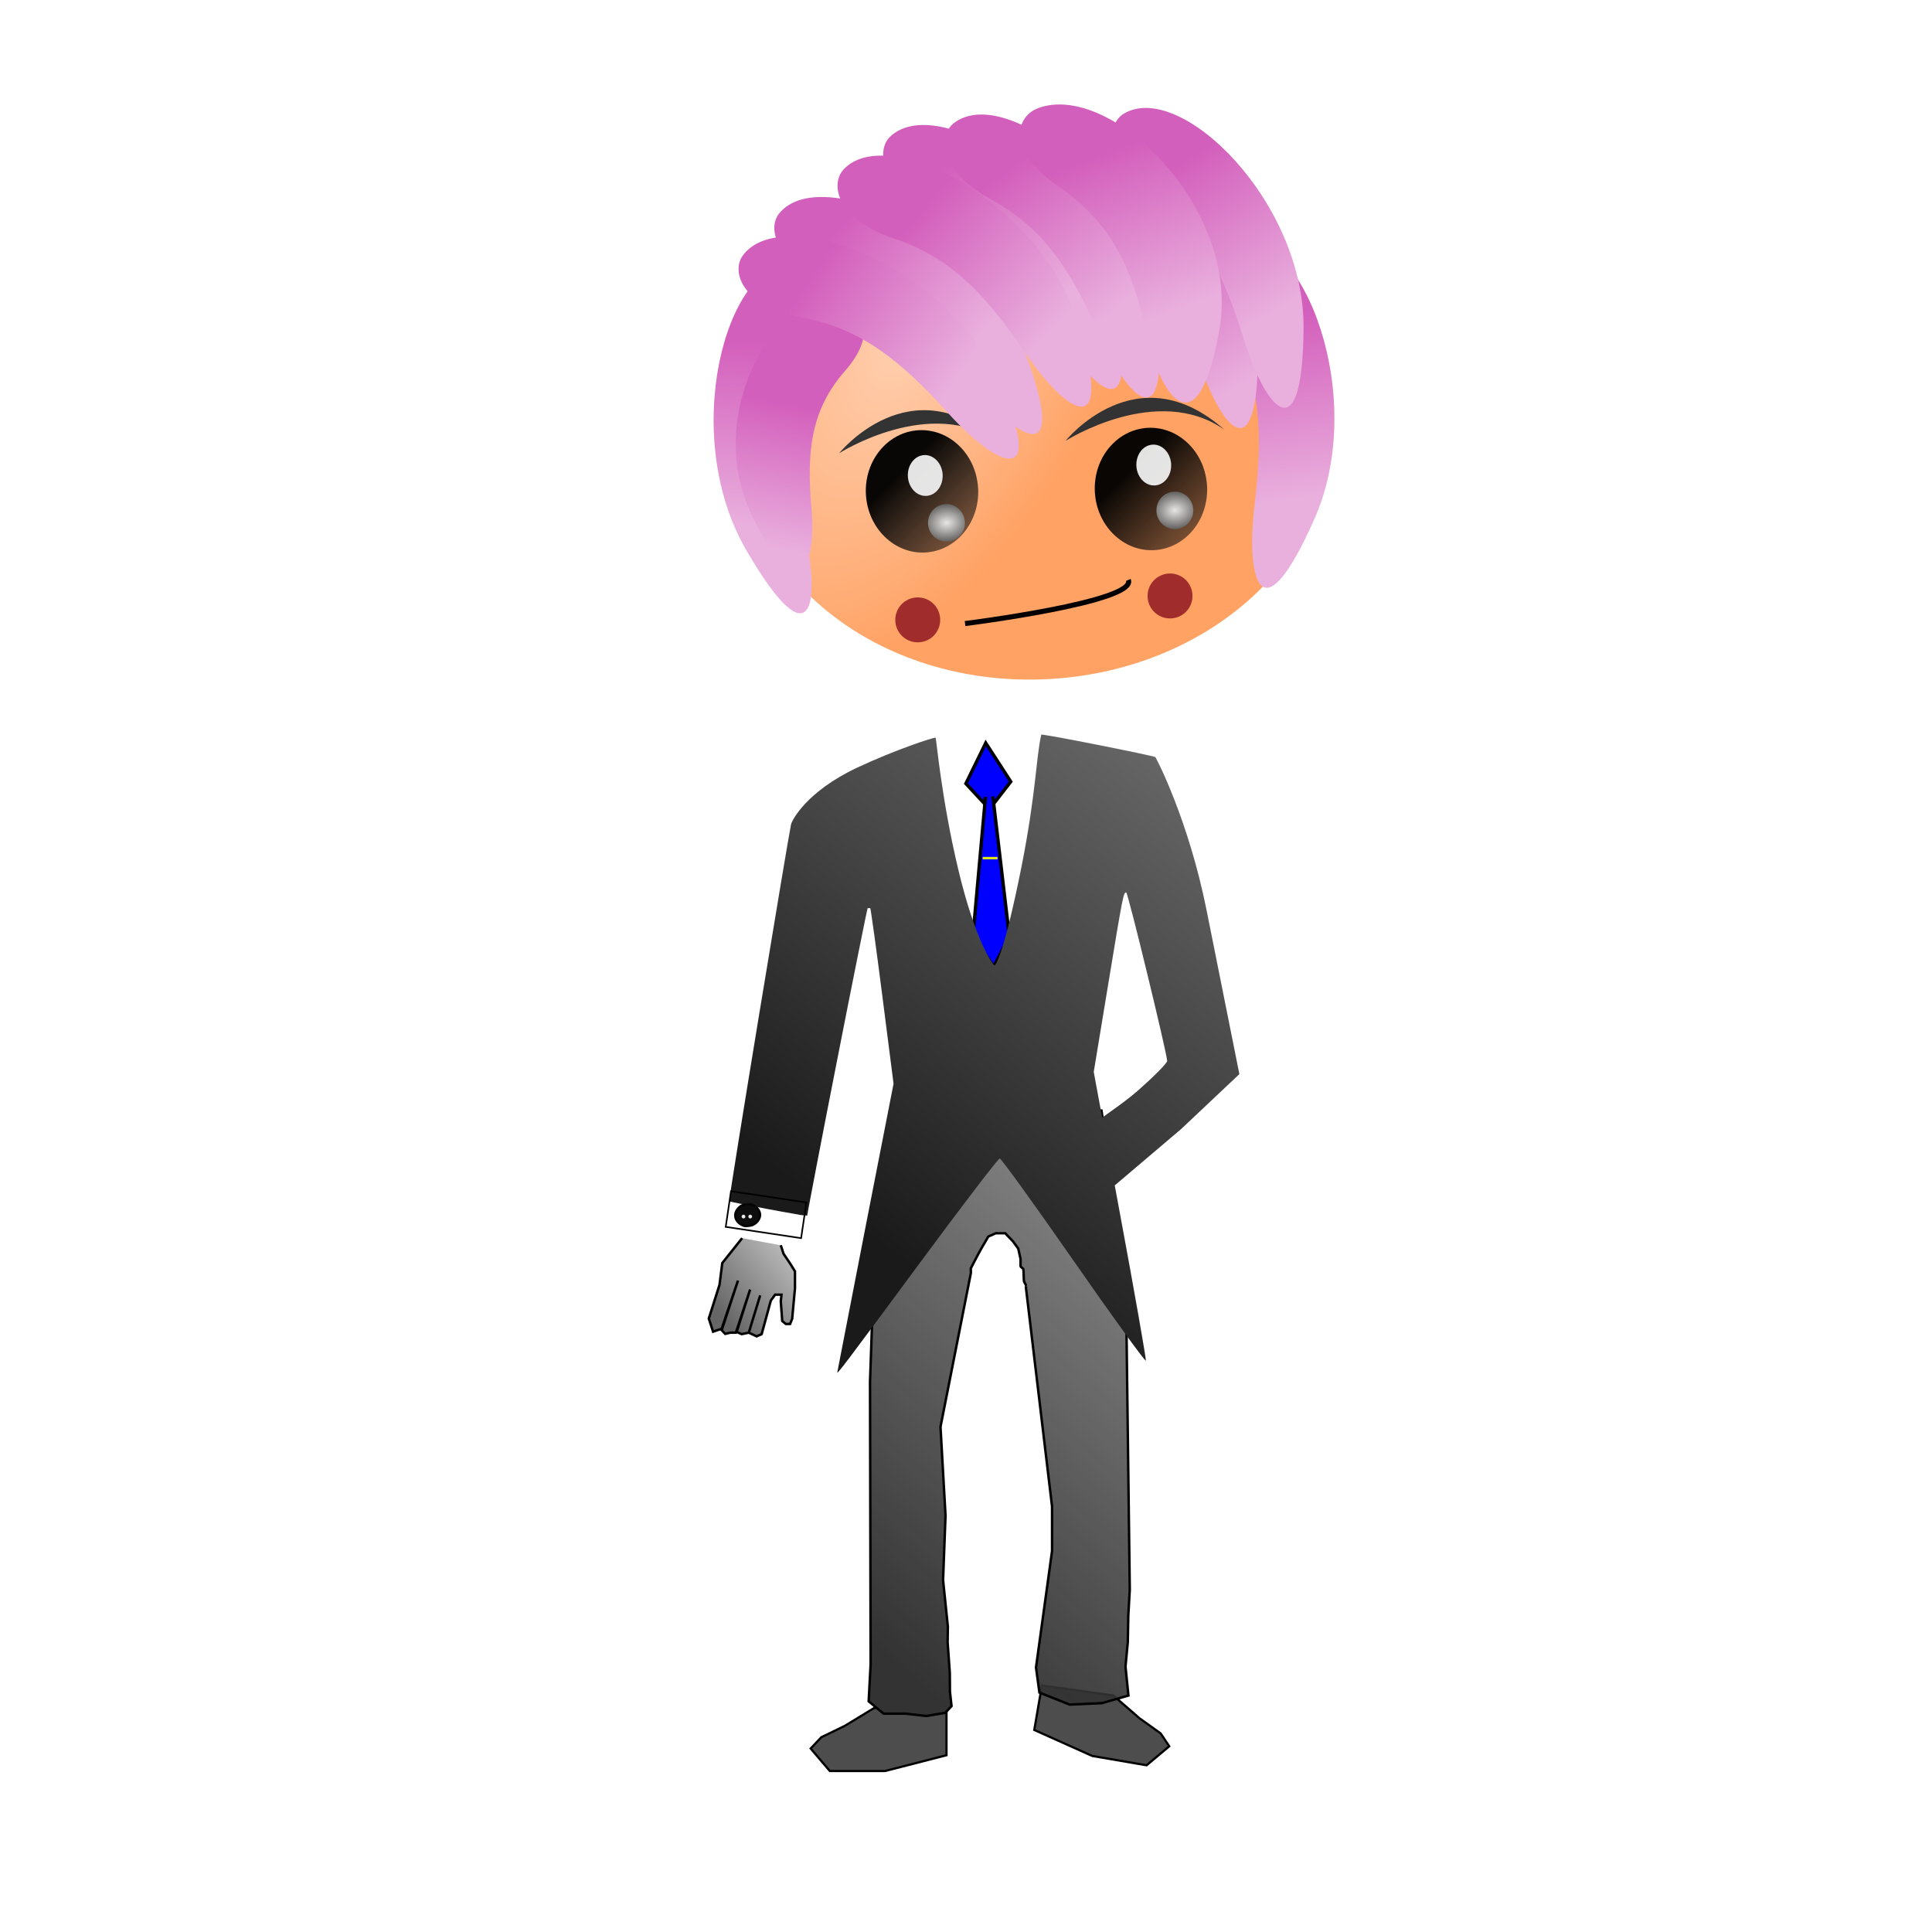 <svg:svg xmlns:dc="http://purl.org/dc/elements/1.1/" xmlns:ns1="http://www.w3.org/1999/xlink" xmlns:ns3="http://creativecommons.org/ns#" xmlns:rdf="http://www.w3.org/1999/02/22-rdf-syntax-ns#" xmlns:svg="http://www.w3.org/2000/svg" height="15.76" id="svg2" version="1.1" viewBox="-0.687 -0.749 15.76 15.76" width="15.76">
  <svg:defs id="defs4">
    <svg:linearGradient id="linearGradient3850">
      <svg:stop id="stop3852" offset="0" stop-color="#d35fbc" />
      <svg:stop id="stop3854" offset="1" stop-color="#e9afdd" />
    </svg:linearGradient>
    <svg:filter height="2.415" id="filter4176" width="2.295" x="-.647" y="-.707">
      <svg:feGaussianBlur id="feGaussianBlur4178" stdDeviation="0.321" />
    </svg:filter>
    <svg:filter height="1.949" id="filter4208" width="2.116" x="-.558" y="-.474">
      <svg:feGaussianBlur id="feGaussianBlur4210" stdDeviation="0.08" />
    </svg:filter>
    <svg:filter height="3.4" id="filter4389" width="3.4" x="-1.2" y="-1.2">
      <svg:feGaussianBlur id="feGaussianBlur4391" stdDeviation="0.222" />
    </svg:filter>
    <svg:radialGradient cx="9.073" cy="10.903" gradientTransform="matrix(-.694 1.129 -.581 -.379 22.338 3.507)" gradientUnits="userSpaceOnUse" id="radialGradient4436" r="5.03">
      <svg:stop id="stop3757" offset="0" stop-color="#ffb380" />
      <svg:stop id="stop3759" offset="1" stop-color="#f60" />
    </svg:radialGradient>
    <svg:linearGradient gradientTransform="matrix(.673 0 0 1 1.527 -.121)" gradientUnits="userSpaceOnUse" id="linearGradient4438" x1="4.623" x2="4.522" y1="1042.1" y2="1043.9" ns1:href="#linearGradient3850" />
    <svg:linearGradient gradientTransform="matrix(-.673 0 0 1 12.697 -.101)" gradientUnits="userSpaceOnUse" id="linearGradient4440" x1="4.623" x2="4.522" y1="1042.1" y2="1043.9" ns1:href="#linearGradient3850" />
    <svg:linearGradient gradientTransform="matrix(-.605 .266 .405 .869 -410.57 134.17)" gradientUnits="userSpaceOnUse" id="linearGradient4442" x1="4.623" x2="4.522" y1="1042.1" y2="1043.9" ns1:href="#linearGradient3850" />
    <svg:linearGradient gradientTransform="matrix(-.478 .448 .684 .684 -704.91 325.7)" gradientUnits="userSpaceOnUse" id="linearGradient4444" x1="4.623" x2="4.522" y1="1042.1" y2="1043.9" ns1:href="#linearGradient3850" />
    <svg:linearGradient gradientTransform="matrix(-.536 .38 .58 .769 -595.14 236.93)" gradientUnits="userSpaceOnUse" id="linearGradient4446" x1="4.623" x2="4.522" y1="1042.1" y2="1043.9" ns1:href="#linearGradient3850" />
    <svg:linearGradient gradientTransform="matrix(-.508 .415 .633 .729 -651.13 279.18)" gradientUnits="userSpaceOnUse" id="linearGradient4448" x1="4.623" x2="4.522" y1="1042.1" y2="1043.9" ns1:href="#linearGradient3850" />
    <svg:linearGradient gradientUnits="userSpaceOnUse" id="linearGradient4450" x1=".886" x2="3.315" y1="6.688" y2="9.585">
      <svg:stop id="stop4047" offset="0" />
      <svg:stop id="stop4049" offset="1" stop-color="#1a1a1a" stop-opacity="0" />
    </svg:linearGradient>
    <svg:radialGradient cx="6.591" cy="10.72" gradientTransform="matrix(1.204 -.037 .026 .842 -1.62 1.935)" gradientUnits="userSpaceOnUse" id="radialGradient4452" r="1.091">
      <svg:stop id="stop4118" offset="0" stop-color="#f2f2f2" />
      <svg:stop id="stop4120" offset="1" />
    </svg:radialGradient>
    <svg:linearGradient gradientTransform="matrix(-.609 .256 .393 .875 -397.77 127.32)" gradientUnits="userSpaceOnUse" id="linearGradient4458" x1="4.623" x2="4.522" y1="1042.1" y2="1043.9" ns1:href="#linearGradient3850" />
    <svg:linearGradient gradientTransform="matrix(-.576 .322 .49 .826 -500.35 177.79)" gradientUnits="userSpaceOnUse" id="linearGradient4460" x1="4.623" x2="4.522" y1="1042.1" y2="1043.9" ns1:href="#linearGradient3850" />
    <svg:linearGradient gradientTransform="matrix(-.764 .181 .347 .871 -350.32 131.88)" gradientUnits="userSpaceOnUse" id="linearGradient4462" x1="4.623" x2="4.522" y1="1042.1" y2="1043.9" ns1:href="#linearGradient3850" />
    <svg:linearGradient gradientTransform="matrix(.662 .125 -.145 .771 153 238.6)" gradientUnits="userSpaceOnUse" id="linearGradient4464" x1="4.623" x2="4.522" y1="1042.1" y2="1043.9" ns1:href="#linearGradient3850" />
    <svg:linearGradient gradientTransform="matrix(-.446 .48 .728 .636 -751.72 376.63)" gradientUnits="userSpaceOnUse" id="linearGradient4466" x1="4.623" x2="4.522" y1="1042.1" y2="1043.9" ns1:href="#linearGradient3850" />
    <svg:radialGradient cx="2.402" cy="9.287" gradientUnits="userSpaceOnUse" id="radialGradient4468" r=".222">
      <svg:stop id="stop4357" offset="0" stop-color="#a02c2c" />
    </svg:radialGradient>
    <svg:linearGradient gradientTransform="translate(-.061 -.485)" gradientUnits="userSpaceOnUse" id="linearGradient4315" x1="6.703" x2="10.276" y1="1048.2" y2="1043.2">
      <svg:stop id="stop4210" offset="0" stop-color="#1a1a1a" />
      <svg:stop id="stop4212" offset="1" stop-color="#808080" />
    </svg:linearGradient>
    <svg:linearGradient gradientUnits="userSpaceOnUse" id="linearGradient4402" x1="5.375" x2="6.082" y1="1048.3" y2="1047.7">
      <svg:stop id="stop4398" offset="0" stop-color="#666" />
      <svg:stop id="stop4400" offset="1" stop-color="#ccc" />
    </svg:linearGradient>
    <svg:linearGradient gradientTransform="translate(6.42 3.876)" gradientUnits="userSpaceOnUse" id="linearGradient4016" x1=".525" x2="7.248" y1="1047.4" y2="1039.6">
      <svg:stop id="stop4012" offset="0" stop-color="#333" />
      <svg:stop id="stop4014" offset="1" stop-color="#333" stop-opacity="0" />
    </svg:linearGradient>
  </svg:defs>
  <svg:g id="layer1" transform="translate(0 -1037.4)">
    <svg:path d="m7.812 1050.4-0.062 0.363 0.473 0.212 0.443 0.076 0.185-0.155-0.07-0.105-0.172-0.123-0.214-0.186z" fill="#4d4d4d" id="path4165" stroke="#000" stroke-width=".018" />
    <svg:path d="m7.034 1050.6v0.369l-0.502 0.129h-0.45l-0.156-0.184 0.087-0.092 0.19-0.092 0.242-0.147z" fill="#4d4d4d" id="path4163" stroke="#000" stroke-width=".018" />
    <svg:g id="g4029" transform="translate(-.202 -.949)">
      <svg:path d="m6.844 1046.6-0.206 1.533-0.026 0.738 0.005 2.304-0.016 0.303 0.122 0.101h0.182l0.165 0.019 0.156-0.026 0.051-0.055-0.013-0.118-0.001-0.149-0.009-0.13-0.009-0.122 0.002-0.13-0.013-0.126-0.013-0.126-0.013-0.126 0.02-0.527-0.041-0.724 0.248-1.256-0.001-0.036 0.021-0.041 0.021-0.04 0.021-0.04 0.025-0.045 0.021-0.036 0.034-0.058 0.061-0.027h0.077l0.064 0.067 0.042 0.058 0.019 0.085v0.057c0 0.01 0.019 0.018 0.022 0.024 0.004 0.01 0.003 0.096 0.007 0.104 0.03 0.06 0.011 0 0.016 0.058l0.212 1.776v0.363l-0.131 0.95 0.028 0.205 0.247 0.098 0.263-0.012 0.216-0.062-0.024-0.236 0.019-0.201 0.004-0.217 0.012-0.209-0.029-2.294-0.121-1.07-0.081-0.545z" fill="url(#linearGradient4016)" id="path3228" stroke="#000" stroke-width=".02" />
      <svg:g id="g4407" transform="matrix(.824 -.045 .045 .824 -44.921 182.02)">
        <svg:path d="m16.79 11.524c0 2.351-2.252 4.256-5.03 4.256-2.778 0-5.03-1.906-5.03-4.256s2.252-4.256 5.03-4.256c2.717 0 4.943 1.826 5.028 4.124" fill="url(#radialGradient4436)" id="path2985" opacity=".606" transform="matrix(.581 0 0 .573 .386 1036.4)" />
        <svg:path d="m4.912 1041.2c-0.661-0.052-1.21 1.635-0.612 2.806 0.598 1.171 0.707 0.545 0.584-0.162s-0.136-1.232 0.15-1.777 0.076-0.852-0.122-0.868z" fill="url(#linearGradient4438)" id="path3848" />
        <svg:path d="m9.312 1041.2c0.661-0.052 1.21 1.635 0.612 2.806-0.598 1.171-0.707 0.545-0.584-0.162 0.122-0.707 0.136-1.232-0.15-1.777-0.285-0.545-0.076-0.852 0.122-0.868z" fill="url(#linearGradient4440)" id="path3407" />
        <svg:path d="m7.775 1040.1c0.573-0.307 1.749 0.942 1.685 2.196-0.063 1.254-0.414 0.753-0.59 0.091-0.176-0.662-0.376-1.123-0.853-1.484-0.477-0.36-0.414-0.71-0.241-0.802z" fill="url(#linearGradient4442)" id="path3411" />
        <svg:path d="m4.807 1040.7c0.433-0.475 1.977 0.314 2.353 1.514 0.377 1.199-0.129 0.843-0.525 0.278-0.396-0.565-0.746-0.933-1.321-1.116-0.575-0.183-0.637-0.533-0.507-0.676z" fill="url(#linearGradient4444)" id="path3413" />
        <svg:path d="m5.946 1040c0.497-0.413 1.912 0.575 2.114 1.813 0.202 1.239-0.247 0.819-0.559 0.206-0.312-0.613-0.606-1.024-1.149-1.282-0.543-0.258-0.555-0.613-0.406-0.737z" fill="url(#linearGradient4446)" id="path3415" />
        <svg:path d="m5.467 1040.3c0.466-0.445 1.949 0.447 2.238 1.669 0.29 1.222-0.188 0.833-0.544 0.243-0.355-0.591-0.677-0.982-1.238-1.203-0.561-0.222-0.597-0.574-0.457-0.708z" fill="url(#linearGradient4448)" id="path3417" />
        <svg:path d="m7.51 1043.1s0.751-0.84 1.575-0.024c-0.638-0.504-1.575 0.024-1.575 0.024z" fill="#333" id="path4041" />
        <svg:path d="m5.269 1043.1s0.751-0.84 1.575-0.024c-0.638-0.504-1.575 0.024-1.575 0.024z" fill="#333" id="path4028" />
        <svg:path d="m2.12 7.217c0 0.585-0.475 1.06-1.06 1.06s-1.06-0.475-1.06-1.06c0-0.585 0.475-1.06 1.06-1.06 0.573 0 1.042 0.455 1.059 1.027" fill="url(#linearGradient4450)" id="path4043" opacity=".965" transform="matrix(.524 0 0 .571 7.772 1039.5)" />
        <svg:path d="m7.187 10.72c0 0.301-0.267 0.545-0.596 0.545s-0.596-0.244-0.596-0.545c0-0.301 0.267-0.545 0.596-0.545 0.322 0 0.585 0.234 0.595 0.528" fill="url(#radialGradient4452)" filter="url(#filter4176)" id="path4098" opacity=".965" transform="matrix(.306 0 0 .34 6.535 1040.2)" />
        <svg:g id="g4285" transform="translate(2.241 .04)">
          <svg:path d="m3.493 9.246c0 0.112-0.077 0.202-0.172 0.202-0.095 0-0.172-0.09-0.172-0.202 0-0.112 0.077-0.202 0.172-0.202 0.093 0 0.169 0.087 0.172 0.196" fill="#f2f2f2" filter="url(#filter4208)" id="path4180" opacity=".965" transform="translate(2.806 1034.1)" />
        </svg:g>
        <svg:path d="m2.12 7.217c0 0.585-0.475 1.06-1.06 1.06s-1.06-0.475-1.06-1.06c0-0.585 0.475-1.06 1.06-1.06 0.573 0 1.042 0.455 1.059 1.027" fill="url(#linearGradient4450)" id="path4298" opacity=".965" transform="matrix(.524 0 0 .571 5.511 1039.4)" />
        <svg:path d="m7.187 10.72c0 0.301-0.267 0.545-0.596 0.545s-0.596-0.244-0.596-0.545c0-0.301 0.267-0.545 0.596-0.545 0.322 0 0.585 0.234 0.595 0.528" fill="url(#radialGradient4452)" filter="url(#filter4176)" id="path4300" opacity=".965" transform="matrix(.306 0 0 .34 4.274 1040.2)" />
        <svg:g id="g4302" transform="translate(-.02 .02)">
          <svg:path d="m3.493 9.246c0 0.112-0.077 0.202-0.172 0.202-0.095 0-0.172-0.09-0.172-0.202 0-0.112 0.077-0.202 0.172-0.202 0.093 0 0.169 0.087 0.172 0.196" fill="#f2f2f2" filter="url(#filter4208)" id="path4304" opacity=".965" transform="translate(2.806 1034.1)" />
        </svg:g>
        <svg:path d="m6.46 7.248 1.716-0.02s0.04 0.505-0.121 0.464c-0.162-0.04-0.343-0.505-0.202-0.484" fill="none" id="path4314" transform="translate(0 1037.4)" />
        <svg:path d="m6.521 7.389h1.353c0.007 0 0.014 0.003 0.02 0 0.009-0.004 0.011-0.017 0.02-0.02 0.013-0.004 0.027 0 0.04 0h0.04" fill="none" id="path4344" transform="translate(0 1037.4)" />
        <svg:path d="m6.42 7.449s1.716-0.121 1.635-0.343" fill="none" id="path4398" stroke="#000" stroke-width=".05" transform="translate(0 1037.4)" />
        <svg:path d="m8.265 1039.9c0.577-0.297 1.736 0.971 1.655 2.223-0.08 1.252-0.425 0.746-0.592 0.081-0.167-0.665-0.361-1.129-0.833-1.498s-0.404-0.717-0.23-0.806z" fill="url(#linearGradient4458)" id="path3433" />
        <svg:path d="m6.584 1039.9c0.54-0.359 1.835 0.773 1.897 2.027 0.062 1.254-0.338 0.788-0.579 0.146-0.241-0.642-0.487-1.083-0.998-1.397-0.511-0.314-0.483-0.668-0.32-0.776z" fill="url(#linearGradient4460)" id="path3435" />
        <svg:path d="m7.421 1039.8c0.732-0.223 1.941 1.099 1.669 2.28-0.272 1.181-0.613 0.665-0.72 0.017-0.106-0.648-0.273-1.109-0.787-1.507-0.513-0.398-0.383-0.722-0.163-0.789z" fill="url(#linearGradient4462)" id="path3443" />
        <svg:path d="m5.376 1041.6c-0.642-0.163-1.426 1.036-1.008 2.049 0.418 1.013 0.616 0.551 0.598-0.016-0.018-0.567 0.045-0.974 0.404-1.341 0.36-0.367 0.199-0.643 0.006-0.692z" fill="url(#linearGradient4464)" id="path3431" />
        <svg:path d="m4.422 1041.1c0.4-0.504 1.993 0.178 2.449 1.348 0.456 1.171-0.071 0.851-0.505 0.314-0.434-0.536-0.807-0.88-1.393-1.023-0.586-0.143-0.671-0.488-0.551-0.639z" fill="url(#linearGradient4466)" id="path3419" />
        <svg:path d="m2.624 9.287c0 0.123-0.099 0.222-0.222 0.222-0.123 0-0.222-0.099-0.222-0.222 0-0.123 0.099-0.222 0.222-0.222 0.123 0 0.222 0.099 0.222 0.222z" fill="url(#radialGradient4468)" filter="url(#filter4389)" id="path3585" transform="translate(3.553 1035.5)" />
        <svg:path d="m2.624 9.287c0 0.123-0.099 0.222-0.222 0.222-0.123 0-0.222-0.099-0.222-0.222 0-0.123 0.099-0.222 0.222-0.222 0.123 0 0.222 0.099 0.222 0.222z" fill="url(#radialGradient4468)" filter="url(#filter4389)" id="path4393" transform="translate(6.056 1035.4)" />
      </svg:g>
      <svg:g id="g4370">
        <svg:path d="m7.587 1044.2-0.193-0.208 0.162-0.331 0.204 0.315z" fill="#00f" id="path4574" stroke="#000" stroke-width=".027" />
        <svg:path d="m7.554 1044.1-0.103 1.141 0.17 0.245 0.128-0.245-0.135-1.145" fill="#00f" id="path4580" stroke="#000" stroke-width=".027" />
        <svg:path d="m7.531 1044.6h0.121" fill="#ffd42a" id="path4110" stroke="#dde715" stroke-width=".02" />
        <svg:path d="m7.389 1045.2c-0.049 0.027-0.083 0.063-0.121 0.101-0.007 0.01-0.013 0.014-0.02 0.02-0.007 0.01-0.016 0.012-0.02 0.02-0.003 0.01 0.003 0.014 0 0.02-0.004 0.01-0.015 0.012-0.02 0.02-0.008 0.013-0.012 0.028-0.02 0.04-0.005 0.01-0.013 0.013-0.02 0.02-0.02 0.02-0.04 0.04-0.061 0.061-0.02 0.02-0.04 0.04-0.061 0.061-0.007 0.01-0.012 0.015-0.02 0.02-0.013 0.01-0.028 0.012-0.04 0.02-0.008 0.01-0.012 0.016-0.02 0.02h-0.02c-0.009 0-0.013 0.013-0.02 0.02-0.007 0.01-0.013 0.014-0.02 0.02-0.007 0.01-0.012 0.015-0.02 0.02-0.013 0.01-0.028 0.012-0.04 0.02-0.003 0-0.039 0.039-0.04 0.04h-0.02c-0.009 0-0.012 0.015-0.02 0.02-0.013 0.01-0.028 0.012-0.04 0.02-0.008 0.01-0.013 0.013-0.02 0.02-0.007 0.01-0.013 0.014-0.02 0.02-0.027 0.027-0.054 0.054-0.081 0.081-0.007 0.01-0.013 0.013-0.02 0.02-0.007 0.01-0.012 0.016-0.02 0.02h-0.02c-0.009 0-0.013 0.013-0.02 0.02-0.007 0.01-0.013 0.013-0.02 0.02-0.034 0.034-0.067 0.067-0.101 0.101-0.007 0.01-0.013 0.013-0.02 0.02-0.007 0.01-0.012 0.015-0.02 0.02-0.013 0.01-0.028 0.012-0.04 0.02-0.008 0.01-0.012 0.015-0.02 0.02-0.073 0.049-0.014-0.01-0.061 0.04-0.007 0.01-0.016 0.012-0.02 0.02-0.003 0.01 0 0.014 0 0.02-0.007 0.013-0.012 0.028-0.02 0.04-0.005 0.01-0.013 0.013-0.02 0.02-0.02 0.02-0.04 0.04-0.061 0.061-0.007 0.01-0.015 0.012-0.02 0.02-0.012 0.018-0.017 0.049-0.04 0.061h-0.02c-0.002 0.001-0.038 0.039-0.04 0.04-0.013 0.01-0.028 0.012-0.04 0.02-0.003 0-0.039 0.04-0.04 0.04h-0.02c-0.013 0.01-0.028 0.012-0.04 0.02-0.008 0.01-0.012 0.015-0.02 0.02-0.013 0.01-0.028 0.012-0.04 0.02-0.003 0-0.039 0.039-0.04 0.04h-0.02" fill="none" id="path4508" />
        <svg:path d="m6.344 1048.8c0 0 0.104-0.538 0.23-1.184l0.23-1.176-0.091-0.712c-0.05-0.392-0.095-0.716-0.099-0.72h-0.021c-0.002 0-0.034 0.158-0.081 0.391s-0.108 0.543-0.169 0.853c-0.061 0.311-0.122 0.622-0.167 0.858-0.045 0.236-0.076 0.397-0.076 0.406 0 0-0.039 0-0.098-0.013-0.059-0.01-0.138-0.024-0.217-0.039-0.079-0.015-0.158-0.03-0.218-0.042-0.06-0.012-0.101-0.021-0.103-0.023-0.008-0.01 0.478-2.957 0.504-3.075 0.007-0.031 0.124-0.266 0.537-0.461 0.301-0.142 0.635-0.253 0.642-0.245 0.007 0.01 0.046 0.491 0.185 1.075 0.139 0.584 0.283 0.778 0.295 0.782 0.013 0 0.083-0.117 0.22-0.801 0.12-0.603 0.119-0.896 0.162-1.081 0.006-0.01 0.92 0.172 0.93 0.183 0.005 0 0.271 0.511 0.418 1.247l0.268 1.339-0.475 0.448-0.542 0.46-0.055-0.265c-0.03-0.146-0.055-0.271-0.056-0.278-0.001-0.01 0.172-0.118 0.303-0.233 0.13-0.115 0.237-0.222 0.236-0.24-0.004-0.072-0.32-1.374-0.334-1.374-0.023 0-0.026 0.016-0.15 0.767l-0.115 0.697 0.216 1.167c0.119 0.642 0.213 1.177 0.209 1.188-0.004 0.012-0.269-0.354-0.589-0.814s-0.591-0.835-0.603-0.835c-0.012 0-0.309 0.388-0.659 0.862-0.611 0.827-0.668 0.902-0.667 0.883z" fill="url(#linearGradient4315)" id="path4531" />
        <svg:path d="m6.05 1047.7-0.615-0.092 0.043-0.291 0.615 0.092z" fill="none" id="path4557" stroke="#000" stroke-width=".013" />
        <svg:path d="m5.587 1047.6c-0.046-0.015-0.074-0.048-0.074-0.086 0-0.03 0.022-0.063 0.052-0.079 0.02-0.01 0.059-0.014 0.079-0.01 0.036 0.012 0.064 0.042 0.07 0.075 0.006 0.033-0.019 0.073-0.056 0.09-0.019 0.01-0.056 0.012-0.071 0.01z" fill-opacity=".948" id="path4325" stroke="#060606" stroke-linejoin="round" stroke-width=".02" />
        <svg:path d="m5.742 9.795c0 0.014-0.011 0.025-0.025 0.025s-0.025-0.011-0.025-0.025 0.011-0.025 0.025-0.025c0.014 0 0.025 0.011 0.025 0.025" fill="#ececec" fill-opacity=".99" id="path4366" transform="matrix(.615 0 0 .615 2.064 1041.5)" />
        <svg:path d="m5.742 9.795c0 0.014-0.011 0.025-0.025 0.025s-0.025-0.011-0.025-0.025 0.011-0.025 0.025-0.025c0.014 0 0.025 0.011 0.025 0.025" fill="#ececec" fill-opacity=".99" id="path4368" transform="matrix(.615 0 0 .615 2.119 1041.5)" />
      </svg:g>
      <svg:path d="m5.569 1047.7-0.162 0.203-0.023 0.179-0.087 0.274 0.035 0.107 0.07-0.024 0.133-0.393-0.133 0.405 0.029 0.03 0.041-0.01h0.046l0.116-0.352-0.11 0.346 0.041 0.018 0.058-0.012 0.093-0.304-0.093 0.304 0.064 0.03 0.041-0.018 0.075-0.274 0.035-0.048h0.052l-0.006 0.054 0.012 0.161 0.029 0.024h0.035l0.017-0.042 0.023-0.25 2e-7 -0.137-0.041-0.066-0.052-0.077-0.023-0.07" fill="url(#linearGradient4402)" id="path4381" stroke="#000" stroke-width=".02" />
    </svg:g>
  </svg:g>
</svg:svg>